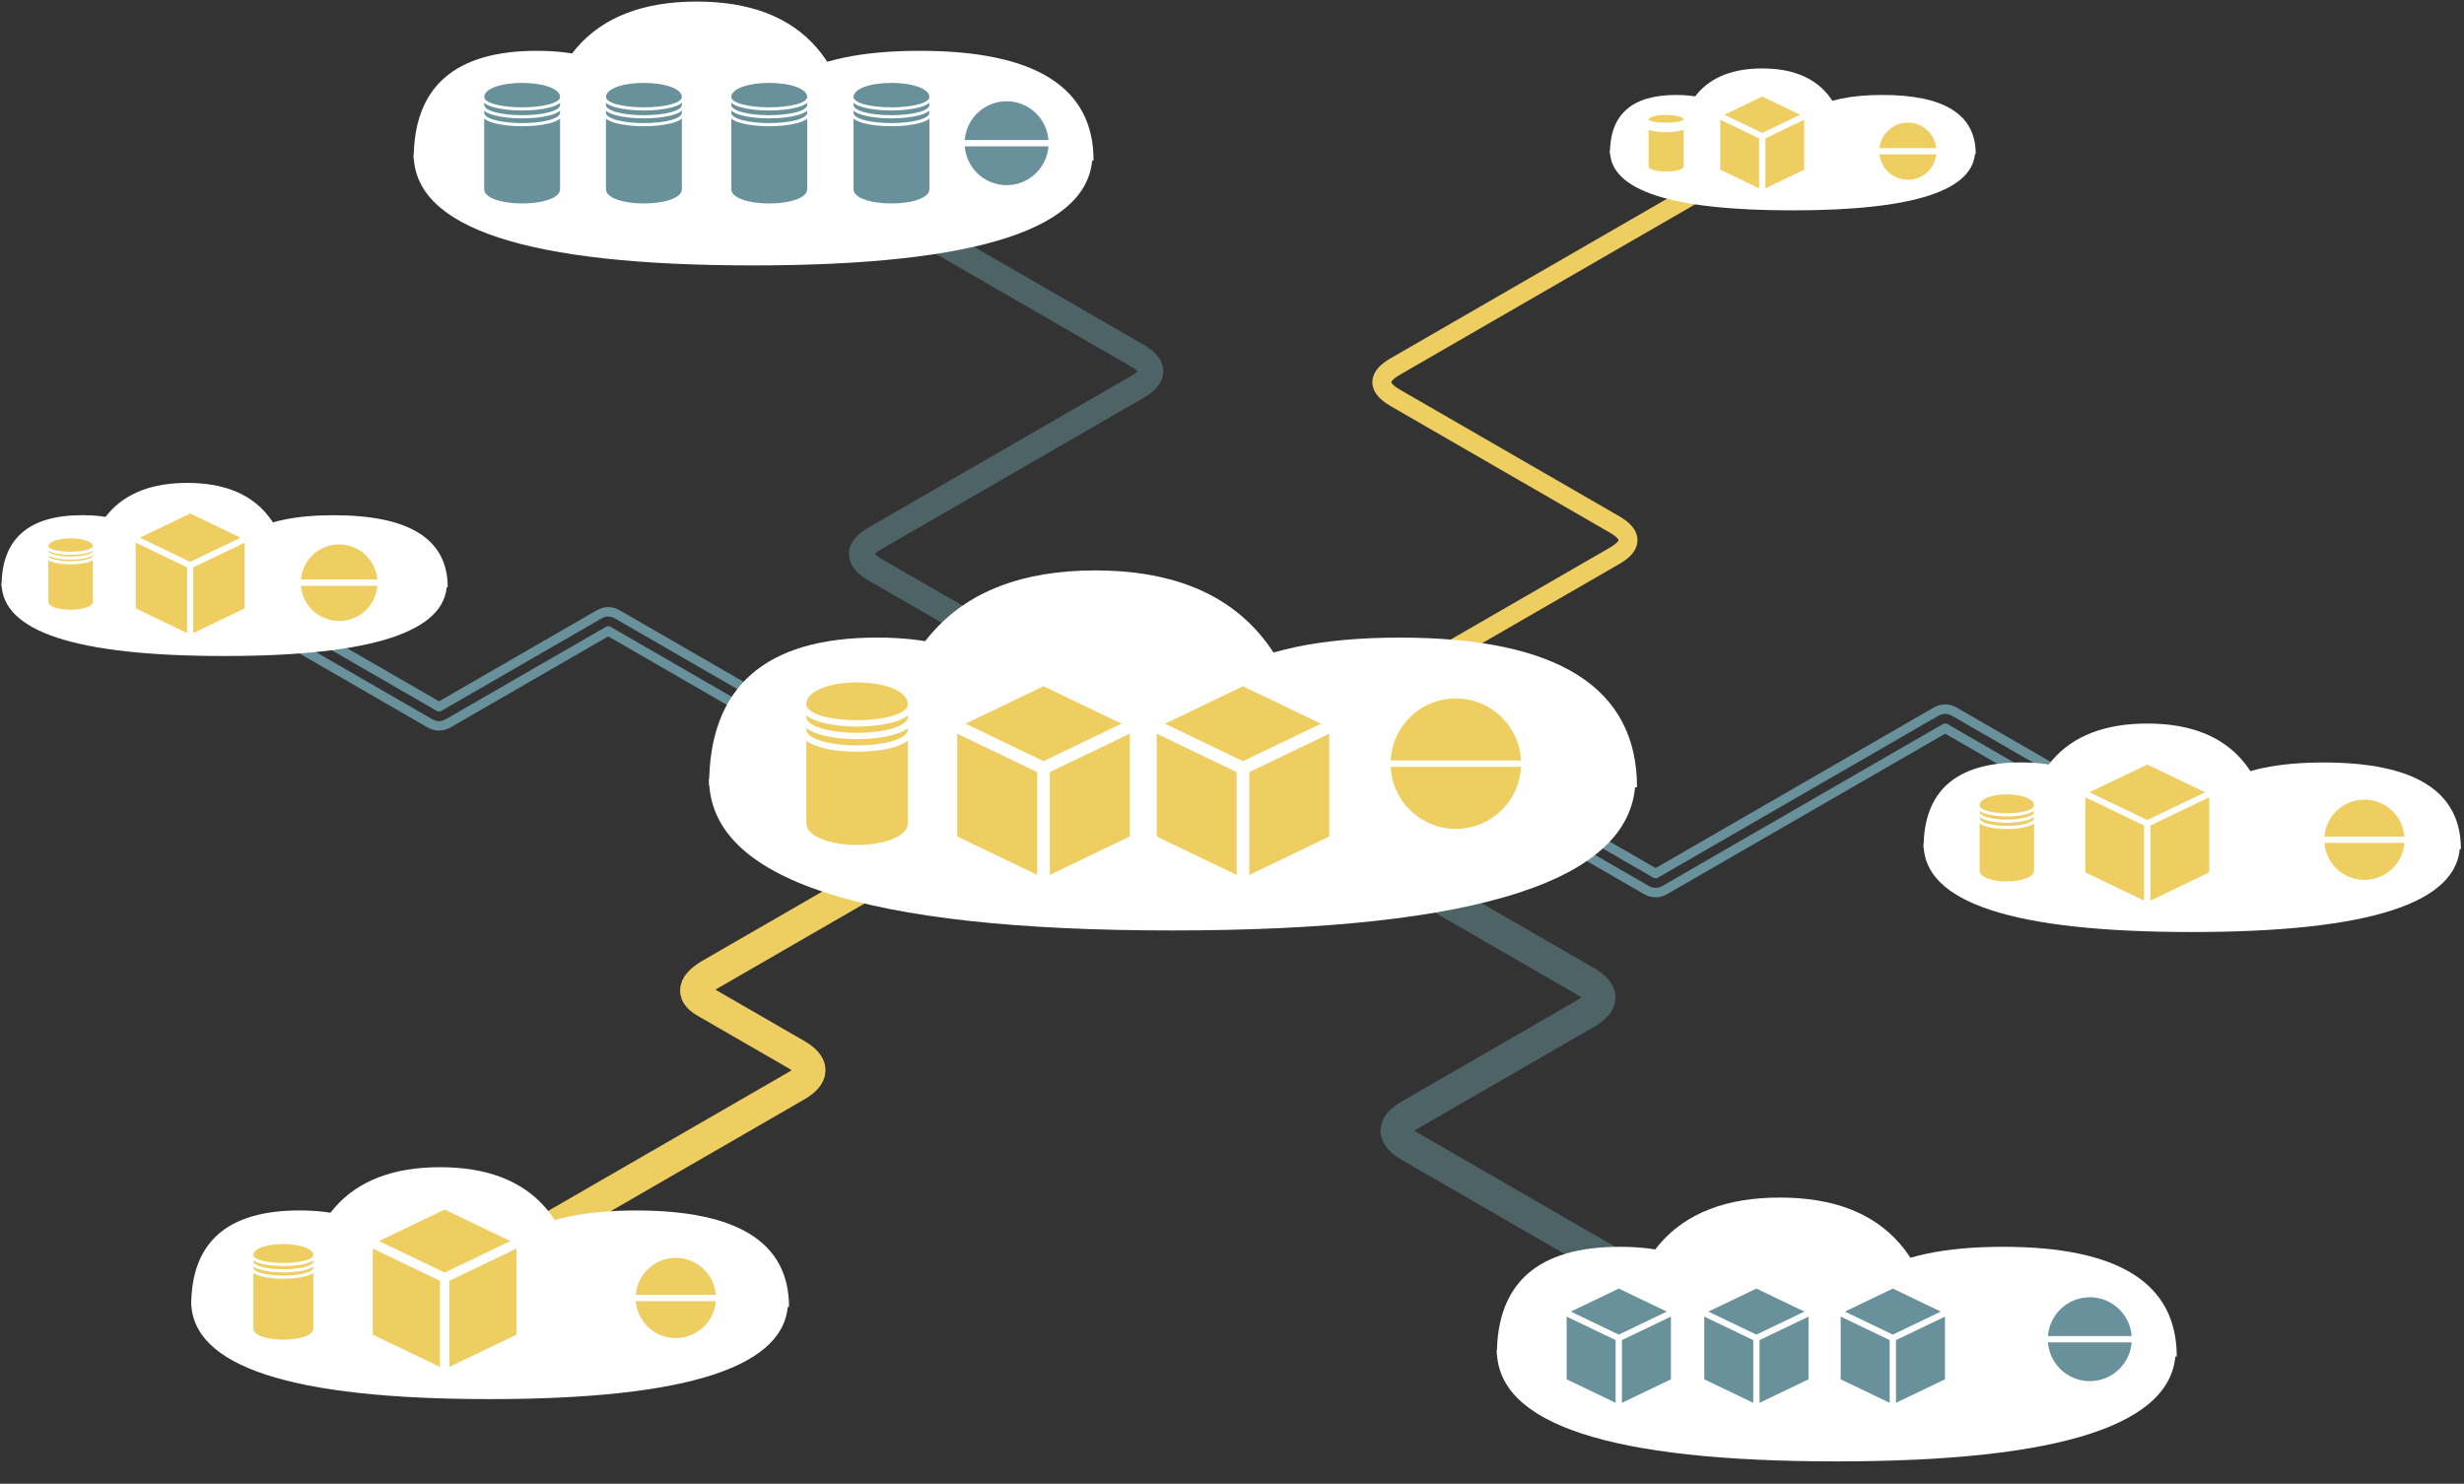 <svg host="65bd71144e" xmlns="http://www.w3.org/2000/svg" xmlns:xlink="http://www.w3.org/1999/xlink" version="1.1" width="782px" height="471px" viewBox="-0.5 -0.5 782 471" content="&lt;mxfile&gt;&lt;diagram id=&quot;NhqJ_ardOWNHqCwG6pmV&quot; name=&quot;Page-1&quot;&gt;5V1NdxvXDf01XnrOwwMegLdsHKfd9LTnZNF2qViMzRNZ1KHp2u6v78WQQ3E+7JDUyKKSZGFzOORI+Li4F8CMX/Cr95//ur66e/f31fXi5kVO159f8I8vcqaUFH/EkS/bI6xle+Dtenm9PZTuD/y8/N+i++Tu6Mfl9eLD7tj20Ga1utks7/oH36xubxdvNr1jV+v16lP/tF9XN9e9A3dXbxejAz+/uboZH/3X8nrzbnvUU7o//rfF8u273ZVL2b3xy9Wb396uVx9vd5d7kZk8/Zry9u33V91X7c7/8O7qevXp4BC/fsGv1qvVZvu3959fLW7CtH2r/fSVd/c/9npxuznqA+Tbj/z36ubjovuZ259s86UzxuIattm9XH5YvV9s1ss3r+8P/rC4vf5LGB3v365u48i7zfsbvCL89cNmvfptb0U4GOd/Xm7+jRep0Vx2r//TvhbOu9c/Rix1J//45eDFPxfrJX6GxXp3bHuBV6ub1br9efn161evNS49tsbOQB9WH9dvdr+dyi6+rtZvF7vTlLfH4jc/+ODOhn9dtDb4ghP2Ab89fxfteRfsn+5DpwuQdwdRQ104Xe2i9e3+i/fX+udqiZ99fyFhaoqSJZJq8F4dXNcadq+1qCuJu/a/f/tr777yMCoGVymC7yFOJVNlzsl6V/HamJnWpJRKFS/9i2ztOLoI/nJguftDbUB+JTg7dz1ecC5ufmnf+e9ivVki/UfxylMBprVS/SHeeXd1Fxe+Wd7+1l4Kv9s2sMVzd2AX2bV0B+5Du3315fDVMLjvU6WfKEVOzpOjssHyRDbohWZDRSRm01yVciqs/ctmb1xqzZ7Z1S3zeckQ8e6qkjgJJy2Dq4g2SjWZGiHxiP3xsiE9r2w4Dn3LON5MLjTeJNWGEW051UJiNgBGJmlYtRpTKQUReV7AiVqTE4sBYVOEbu8iVB1VM5GzA5tpGNUzxhvZ96UG2oc71h7gST4d8Q7x2LyPx5r1HDx+INkg4gl8tQuNdyBrg+/KTqaFWfqXNVARSapE2UviM6MdyNxQFuLqBh9zP6WQSI1VdoCr4qcpecBo5gx3eXJ49akAk9cKUHlQgNVLLeB/MkDVJ48wmsSwfYh9m8D6OYB5ZNSmcdTuQ/niwpZZGxA+hgoqssekPSMsDZtHbEOPQYudF7TZGLjIKQFh8ZUDXPTSRNpQoC8p+O9jBW0H69+K2Wh43H3VzxGLi8+9Q7uuzdUv3TekFyf4lcwa82JKnvHrR6AO/UyC2oR3kwJUENsdozz0O7SyG3MVZYSfDCx4GAQ9833LVkfkd8eRI/V++PRuuVn8fHfVpsGn9dVdP5vXq83VZrm6xcs6zttd9o/tvnfZ0PBfNXCpTbIkTgUR5z6ItZfZANLWWipVJxcdGTwzELZ4RTYIqrVrnkg0OIULdIwVMhbJM1j8CIp6psVfPq7Jo7JBnHLEZ1FB5enbXBrgErEg1TN0Z7axyTPoV/VqJapa6iCgF+IE+kZqyJZcyiwhfkS78DINzrUBiSxaxZLD3v3O2Uv4I1UJFpgiiNnGMc7egJ5yLrniz9Rl+6HBVUElcBlodWdQjjlCvD5Xi1duqlGx7FbVVHVkcXA+sQhQF+5s1Y9wFyNRQqCj2k6AuOWmhZtqyASxOTBFj6h4B/acMnfnDxC4Vx9/WQSRuh8M/OPj5mYZRm4/jlP+cvu2/V4qI7oWn/x1eXMzpTdHLO6n9r+ZnBcFFMgEz4HiSLLSpx8NCm8J5YfS6bmOc0Xj49mQBeIcKTX2nUCEc7jOUo0OXp3BdyfAUzjh9c3N8u5DBPzdAW1dbI8eMNnfS6qveffrPjrez7OlYinQV9WyWD8TyZGIVVCznSpkfke7DzNRwQAoqoxCjWeayMT2lIRvQDriBQk/3J3Gx7vz+mpz9WGzWi9+31vHeoUe2SvBAQrKhTqyKO1J/J7mggIA9UJh1IKKM0FzC04pySAAVDLO8Qm/cKPFNT5fwr3FH+4XOaIT/diioGRI0kB8j8aAc1/UizYInxoolTQmYmPbkUbFr6VC+gqKVJ1AKGsEKOdcgmWV/RD7QbY7Yqb1HUTC3oXHV4SgP6oIILaaCizbr+eo1gJmpWEsiffHMELQGRkf9xZuwAkmqgK+t6nJTWB5CQ4wA450tOCpOdTpRidqgjlBIABRa0oyoK3csEYNTmqhq2QizuG2msS4UKoosjxViTP8ooAa54qcYJ3B5CdA92WZnKGr1AEtCk4Csw7jHC5BJc0olPijwFwTSgGnUCu64BICwbGxzYuA/QC9vCDa72esD7L5ER3sy7S5WZOKuAA6ghJmH5m8JgJVRIwqU+l+r36YG4d+A8kBIS000YAoFfXWgeOo1cQoCw83uR7RgHhuYuGMlIF4bqlhQsmsw0G8NdDDEeSQehWVQ0bOCz0BIdh6v4JmTjkPOQUhwWrAMvAi1P+He89OqMXPVy6c7k+XWFeBdot6EJy+508Qp5ykFBQjeKPSuM0OakaSCDUFJT+lMkVLcQrXKgS9oShAeQZq5Uco94uRC+dxAaMi0YqFbsiDNIOawCGHX6xG14/GGJkbIsiz4u7witaJDhZwtDqymCVcjy+dIc3kAmYICu4J8BEVCZzywSwb1RgFW1vbku1J56HxLDVbAYX6gaif6v7VxlLoOalsibqq/yDTXcZIQU7WtkaAgCjI2jb5ZDBSAMmqxG23FQaVMtFysAYiwRRwX0K5TsUqXALSU1JmJ4i8WXjrhUwUTrc4WZM9O0owrJohe0cThcqeE0FMiNRcx/gAk1Nx9QoIMVRxm8BtpVi5g+QGj1KAzByK+EJmCqebXEBtWFEmocCC+Qw73Nq00xmPTg2MzmOlEH2KygAvcCPoBZ8QZx5BXqAhQsSl1LUyHmTxC5kpnBHkxADqkMQQXmCVPlQK1gjYJrNX2DxJnSAnBhxXRS0IRU3d4K1nciQCqE9JjFqJSjsDrugRQP7shMLpg+YUk2TQ9xSNORvwSjD8CsSvAHICjelumjhMF4o+dGUBSFmcNPadRPsI6lvBPaOWz1CE7Yh25x9AJpyejFkb1HcQfTWTuNOlT6qQqmBCJRohIqQTus9iLxOBAGUHCOWp3tT2HKSkxdzWZ0lGP4FVPb1QOI8JACkFShpcVQZcl0CEqb1LpMbAp4yrEkRAbtcSoAEM2TjRGg/JDtfi08piuNDDvVIuYKoARgnToILEQDqWq3qmQ0loEriRosKAdqaJ6kJxd0wMZRTfkpKmidafoQKhtogHh7LhgthZpruMoUI5vfFXQTlTRGGsAdBIJsTNFY7Eh6UKFR1vwTC1exugs8au92vIfU1bG4HyLcmNUUNmkLRd9+mpGdTpFocOhtlhUJgOoa550N4ujYBZWfUY/rNNTM4YhJQA6Smob1WhCQalgAezmP3nmZo75UIGCqdbvDAsDjZTlGNda78GvOes3oQfBDrCQWy7Knq4tkoNIjs0HdVc9gunPcoKt3qKdTGqqLp5jhi/kHHCGTGeQQIpNspRBYEtWQYWBx7ECpgiQitQWsY4jiBX4gK2qZ68dNtJhyavkHe1mpTCsfo4R0NajzD591IJPJNKOCNhQCtjd9dKlZST9r0XbVDwxbg5ACog20QRFqAPBDlEIjJOM0/JamQlGBBoJcVoIlEXIw9y3wm6+vkKhTPyUVLM94whyrhAt+WeR0HxzQBZbR3PSKmRQ59MKJwAgU8uFM7kAkVrkHh4wPtsF/qtJgKEVgcwlVrHejzDryhcRSC51aEZJqgAx9Z3jF2RuRStrhkWOsoRXdrHlgox9QSNj41iDSP2qWtOpYm97gpgqZBg46KOcEfAsilitcaW19h0lHOjKGQVrMCAhTP0MsrjNVtPqun2FTd8o6bnJnYlUI459k7ToKajaLik6rF4LRLemSoLWVGsKQGGYltgAkTglKgFIPgM7VZ8hqpQLqTberrNc4VNUUSDwTtI5WBq9tKbkpH1lZACOt2wA0eCTqZUszLL1BAnQeOFGK6V4/a7GaSCntCvuyyDO/I9gbAG7gITbGBv+IOBBiVuiIwO+MRAAYK6SoxvYz8JET8xwiGG3xwnAFqYkQszwIo+XgPikU1OFYoXdnKtbjHS6nOTlxACYIgEWIFUiHnlGMklJgqA6eCqlo0m2mV4E+VADSZ3/J/mmCgcIYi/l1aQubTCye4zbQxYHZAeDYnhDcRtiRZSKImw/cSuXnF8ARgMwH43rB57T0vbUHV8AbuXWVbb8/EJ84ylwuklh+LO1ntn0MChtdG4Gw6CHBJdeTzEFm4kldiQcYrJ69Rad3tKim1D5uxz0Cp7WqHw6F4BESgoFgpuVICSg7sVj0gznBJ5VKt6QeXqOPdAkUO1M3vc9pD3t5A+xC37JfQ/N0j+jv4O9ymFVMEZ9+ubTw+SfgEyL2wH7QWOyzk6grXfL594yEBAWDwvhcwTQVh3P/SgXRuLkeC7sHuxGaZnfhnCzk8Ozho9BBCnFPsvnjrA3q8tERC/xpNhEHZQ2WmiV1saVrEYpgWA7BuGPWEHpwgUiEgsdYjNEZ0XoutON3mmxtXj9oPYaLR9hHY21wbKAfrDq7bdDZ+weTyZRQDnijIr5hPKzrwJoV5jfodKPHxO4Dkmrxei7E43uYL/5xjeFHKgZBlEOTwiMWeI/VT3uGF/CoOLwR+QKrGiKlMqI8UjmYrH6jZFJ3SGElovRNmdbnLUoSbuw6fI+gjoQZTn3CA82URNcvUJYYcg9xiFxp6E5clBJ1GsNJXIkxI3vXYjgAeZ/OK6zvtH/M2FPnEzauyZEkDEhxW1YYqlSgeNANOfKLCliUlA+8QwAqGkiSYHhEK0o4H0ObZdyyzoc3H3F8zqlxaiYo6ZU00S2xTPxS8Xt841q18oAWKSuDkwLMXu6nPxywm79M/RL7BZgtLJQaVq5UGr4oL98sd5Ssa8DjUGL04KI1vFF0sfAGMlJBgz5RLLf2ITc+rYigTBi/tQheKW7LFH23NyexNjYajD7vFlD/LoEVLksYWyeLQRioYs4FQG81BJ0uo4BYzBdhOPjHka2bx/+t8T6+a9B//4uhkq5dFMfpKkON3mz1Y4UzebfX42f7bKmdKFrKyebvNnK50p/Sm4zRkefbbchtIR5OZ73jr3dZc+pgNz3FAdhjWgYUXC9Edwv79DiWrfZjTKS9FM+0f69dSGxyMbq3CVAMOSZlh/2j/b+c/tPw1AdAuEAiL64MbVS3bfEWztj+8+uA2kLB5YEgvjMQL9pv+64fX3dyBe3v/zYdsHft//E238+v8=&lt;/diagram&gt;&lt;/mxfile&gt;" style="background-color: rgb(24, 15, 2);">
    <rect x="-0.5" y="-0.5" width="782" height="471" fill="#333333" stroke="none"/>
    <defs/>
    <g>
        <path d="M 146.69 405.12 L 252.17 344.22 Q 260.83 339.22 252.17 334.22 L 245.43 330.33 Q 238.69 326.44 230.03 321.44 L 223.28 317.54 Q 216.54 313.65 225.2 308.65 L 301.3 264.72" fill="none" stroke="#eece61" stroke-width="10" stroke-miterlimit="10" pointer-events="stroke"/>
        <path d="M 463.04 241.05 L 524.94 276.79 L 569.39 251.13 L 613.84 225.46 Q 616.84 223.73 619.84 225.46 L 681.73 261.2 M 678.73 266.4 L 616.84 230.66 L 572.39 256.32 Q 572.39 256.32 572.39 256.32 L 527.94 281.98 Q 524.94 283.71 521.94 281.98 L 460.04 246.25 M 678.73 266.4" fill="none" stroke="#69919b" stroke-width="3" stroke-linejoin="round" stroke-miterlimit="10" pointer-events="all"/>
        <path d="M 79.65 189.68 L 138.84 223.85 L 164.19 209.22 Q 164.19 209.22 164.19 209.22 L 189.54 194.59 Q 192.54 192.85 195.54 194.59 L 255.9 229.44 M 252.9 234.63 L 192.54 199.78 L 167.19 214.41 L 141.84 229.05 Q 138.84 230.78 135.84 229.05 L 76.65 194.87 M 252.9 234.63" fill="none" stroke="#69919b" stroke-width="3" stroke-linejoin="round" stroke-miterlimit="10" pointer-events="all"/>
        <path d="M 396.1 242.81 L 511.88 175.96 Q 520.54 170.96 511.88 165.96 L 485.78 150.89 Q 477.12 145.89 468.46 140.89 L 442.36 125.82 Q 433.7 120.82 442.36 115.82 L 558.15 48.97" fill="none" stroke="#eece61" stroke-width="6" stroke-miterlimit="10" pointer-events="stroke"/>
        <path d="M 364.61 230.81 L 277.24 180.36 Q 268.58 175.36 277.24 170.36 L 310.15 151.36 Q 318.81 146.36 327.47 141.36 L 360.39 122.36 Q 369.05 117.36 360.39 112.36 L 256.18 52.19" fill="none" stroke="#4e6366" stroke-width="8" stroke-miterlimit="10" pointer-events="stroke"/>
        <path d="M 539.38 416.79 L 446.96 363.42 Q 438.3 358.42 446.96 353.42 L 466.26 342.28 Q 474.93 337.28 483.59 332.28 L 502.89 321.13 Q 511.55 316.13 502.89 311.13 L 392.92 247.64" fill="none" stroke="#4e6366" stroke-width="10" stroke-miterlimit="10" pointer-events="stroke"/>
        <path d="M 59.07 125.46 Q 82.28 125.46 82.28 196.13 Q 82.28 266.81 59.07 266.81 Z" fill="rgb(255, 255, 255)" stroke="none" transform="rotate(90,70.67,196.13)" pointer-events="none"/>
        <path d="M 14.35 148.69 Q 36.9 148.69 36.9 174.31 Q 36.9 199.94 14.35 199.94 Z" fill="rgb(255, 255, 255)" stroke="none" transform="rotate(-90,25.62,174.31)" pointer-events="none"/>
        <path d="M 39.72 138.69 Q 78.16 138.69 78.16 172.01 Q 78.16 205.32 39.72 205.32 Z" fill="rgb(255, 255, 255)" stroke="none" transform="rotate(-90,58.94,172.01)" pointer-events="none"/>
        <path d="M 93.97 138.27 Q 116.82 138.27 116.82 174.47 Q 116.82 210.66 93.97 210.66 Z" fill="rgb(255, 255, 255)" stroke="none" transform="rotate(-90,105.4,174.47)" pointer-events="none"/>
        <path d="M 59.86 161.4 L 78.15 170.18 L 78.15 193.25 L 59.86 202.04 L 41.58 193.25 L 41.58 170.18 Z" fill="#eece61" stroke="#ffffff" stroke-width="2" stroke-miterlimit="10" pointer-events="none"/>
        <path d="M 41.58 170.18 L 59.86 178.96 L 78.15 170.18 M 59.86 178.96 L 59.86 202.04" fill="none" stroke="#ffffff" stroke-width="2" stroke-miterlimit="10" pointer-events="none"/>
        <ellipse cx="107.14" cy="184.47" rx="13.161" ry="13.16" fill="#eece61" stroke="#ffffff" stroke-width="2" pointer-events="none"/>
        <path d="M 93.98 184.47 L 120.3 184.47" fill="none" stroke="#ffffff" stroke-width="2" stroke-miterlimit="10" pointer-events="none"/>
        <path d="M 14.35 172.89 C 14.35 168.89 29.46 168.89 29.46 172.89 L 29.46 190.55 C 29.46 194.55 14.35 194.55 14.35 190.55 Z" fill="#eece61" stroke="#ffffff" stroke-miterlimit="10" pointer-events="none"/>
        <path d="M 14.35 172.89 C 14.35 175.89 29.46 175.89 29.46 172.89 M 14.35 174.39 C 14.35 177.39 29.46 177.39 29.46 174.39 M 14.35 175.89 C 14.35 178.89 29.46 178.89 29.46 175.89" fill="none" stroke="#ffffff" stroke-miterlimit="10" pointer-events="none"/>
        <path d="M 558.88 -1.18 Q 577.91 -1.18 577.91 56.77 Q 577.91 114.73 558.88 114.73 Z" fill="rgb(255, 255, 255)" stroke="none" transform="rotate(90,568.4,56.77)" pointer-events="none"/>
        <path d="M 522.21 17.87 Q 540.7 17.87 540.7 38.88 Q 540.7 59.89 522.21 59.89 Z" fill="rgb(255, 255, 255)" stroke="none" transform="rotate(-90,531.46,38.88)" pointer-events="none"/>
        <path d="M 543.02 9.67 Q 574.53 9.67 574.53 36.99 Q 574.53 64.3 543.02 64.3 Z" fill="rgb(255, 255, 255)" stroke="none" transform="rotate(-90,558.77,36.99)" pointer-events="none"/>
        <path d="M 587.5 9.33 Q 606.24 9.33 606.24 39.01 Q 606.24 68.68 587.5 68.68 Z" fill="rgb(255, 255, 255)" stroke="none" transform="rotate(-90,596.87,39.01)" pointer-events="none"/>
        <path d="M 558.78 29.04 L 573.1 35.92 L 573.1 53.99 L 558.78 60.87 L 544.45 53.99 L 544.45 35.92 Z" fill="#eece61" stroke="#ffffff" stroke-width="2" stroke-miterlimit="10" pointer-events="none"/>
        <path d="M 544.45 35.92 L 558.78 42.8 L 573.1 35.92 M 558.78 42.8 L 558.78 60.87" fill="none" stroke="#ffffff" stroke-width="2" stroke-miterlimit="10" pointer-events="none"/>
        <ellipse cx="605.01" cy="47.5" rx="10.07" ry="10.07" fill="#eece61" stroke="#ffffff" stroke-width="2" pointer-events="none"/>
        <path d="M 594.94 47.5 L 615.08 47.5" fill="none" stroke="#ffffff" stroke-width="2" stroke-miterlimit="10" pointer-events="none"/>
        <path d="M 522.22 37.46 C 522.22 34.8 534.34 34.8 534.34 37.46 L 534.34 52.45 C 534.34 55.11 522.22 55.11 522.22 52.45 Z" fill="#eece61" stroke="#ffffff" stroke-miterlimit="10" pointer-events="none"/>
        <path d="M 522.22 37.46 C 522.22 39.46 534.34 39.46 534.34 37.46 M 522.22 38.46 C 522.22 40.46 534.34 40.46 534.34 38.46 M 522.22 39.46 C 522.22 41.46 534.34 41.46 534.34 39.46" fill="none" stroke="#ffffff" stroke-miterlimit="10" pointer-events="none"/>
        <path d="M 681.13 196.27 Q 709.08 196.27 709.08 281.39 Q 709.08 366.51 681.13 366.51 Z" fill="rgb(255, 255, 255)" stroke="none" transform="rotate(90,695.11,281.39)" pointer-events="none"/>
        <path d="M 627.27 224.24 Q 654.43 224.24 654.43 255.1 Q 654.43 285.97 627.27 285.97 Z" fill="rgb(255, 255, 255)" stroke="none" transform="rotate(-90,640.85,255.1)" pointer-events="none"/>
        <path d="M 657.83 212.2 Q 704.12 212.2 704.12 252.33 Q 704.12 292.45 657.83 292.45 Z" fill="rgb(255, 255, 255)" stroke="none" transform="rotate(-90,680.97,252.33)" pointer-events="none"/>
        <path d="M 723.17 211.7 Q 750.68 211.7 750.68 255.29 Q 750.68 298.88 723.17 298.88 Z" fill="rgb(255, 255, 255)" stroke="none" transform="rotate(-90,736.93,255.29)" pointer-events="none"/>
        <path d="M 680.98 241.08 L 701.64 251 L 701.64 277.06 L 680.98 286.98 L 660.32 277.06 L 660.32 251 Z" fill="#eece61" stroke="#ffffff" stroke-width="2" stroke-miterlimit="10" pointer-events="none"/>
        <path d="M 660.32 251 L 680.98 260.92 L 701.64 251 M 680.98 260.92 L 680.98 286.98" fill="none" stroke="#ffffff" stroke-width="2" stroke-miterlimit="10" pointer-events="none"/>
        <ellipse cx="749.89" cy="266.07" rx="13.739" ry="13.739" fill="#eece61" stroke="#ffffff" stroke-width="2" pointer-events="none"/>
        <path d="M 736.16 266.07 L 763.63 266.07" fill="none" stroke="#ffffff" stroke-width="2" stroke-miterlimit="10" pointer-events="none"/>
        <path d="M 627.27 255.17 C 627.27 249.84 645.55 249.84 645.55 255.17 L 645.55 275.81 C 645.55 281.14 627.27 281.14 627.27 275.81 Z" fill="#eece61" stroke="#ffffff" stroke-miterlimit="10" pointer-events="none"/>
        <path d="M 627.27 255.17 C 627.27 259.17 645.55 259.17 645.55 255.17 M 627.27 257.17 C 627.27 261.17 645.55 261.17 645.55 257.17 M 627.27 259.17 C 627.27 263.17 645.55 263.17 645.55 259.17" fill="none" stroke="#ffffff" stroke-miterlimit="10" pointer-events="none"/>
        <path d="M 139.34 333.39 Q 170.43 333.39 170.43 428.09 Q 170.43 522.8 139.34 522.8 Z" fill="rgb(255, 255, 255)" stroke="none" transform="rotate(90,154.89,428.09)" pointer-events="none"/>
        <path d="M 79.42 364.51 Q 109.63 364.51 109.63 398.85 Q 109.63 433.19 79.42 433.19 Z" fill="rgb(255, 255, 255)" stroke="none" transform="rotate(-90,94.52,398.85)" pointer-events="none"/>
        <path d="M 113.41 351.12 Q 164.91 351.12 164.91 395.76 Q 164.91 440.4 113.41 440.4 Z" fill="rgb(255, 255, 255)" stroke="none" transform="rotate(-90,139.16,395.76)" pointer-events="none"/>
        <path d="M 186.1 350.56 Q 216.72 350.56 216.72 399.06 Q 216.72 447.56 186.1 447.56 Z" fill="rgb(255, 255, 255)" stroke="none" transform="rotate(-90,201.41,399.06)" pointer-events="none"/>
        <path d="M 140.62 381.79 L 164.92 393.46 L 164.92 424.12 L 140.62 435.79 L 116.31 424.12 L 116.31 393.46 Z" fill="#eece61" stroke="#ffffff" stroke-width="3" stroke-miterlimit="10" pointer-events="none"/>
        <path d="M 116.31 393.46 L 140.62 405.13 L 164.92 393.46 M 140.62 405.13 L 140.62 435.79" fill="none" stroke="#ffffff" stroke-width="3" stroke-miterlimit="10" pointer-events="none"/>
        <ellipse cx="213.98" cy="411.53" rx="13.739" ry="13.739" fill="#eece61" stroke="#ffffff" stroke-width="2" pointer-events="none"/>
        <path d="M 200.24 411.53 L 227.72 411.53" fill="none" stroke="#ffffff" stroke-width="2" stroke-miterlimit="10" pointer-events="none"/>
        <path d="M 79.41 397.91 C 79.41 392.58 99.44 392.58 99.44 397.91 L 99.44 421.27 C 99.44 426.6 79.41 426.6 79.41 421.27 Z" fill="#eece61" stroke="#ffffff" stroke-miterlimit="10" pointer-events="none"/>
        <path d="M 79.41 397.91 C 79.41 401.91 99.44 401.91 99.44 397.91 M 79.41 399.91 C 79.41 403.91 99.44 403.91 99.44 399.91 M 79.41 401.91 C 79.41 405.91 99.44 405.91 99.44 401.91" fill="none" stroke="#ffffff" stroke-miterlimit="10" pointer-events="none"/>
        <path d="M 347.41 123.72 Q 395.67 123.72 395.67 270.73 Q 395.67 417.74 347.41 417.74 Z" fill="rgb(255, 255, 255)" stroke="none" transform="rotate(90,371.54,270.73)" pointer-events="none"/>
        <path d="M 254.4 172.04 Q 301.3 172.04 301.3 225.34 Q 301.3 278.64 254.4 278.64 Z" fill="rgb(255, 255, 255)" stroke="none" transform="rotate(-90,277.85,225.34)" pointer-events="none"/>
        <path d="M 307.16 151.25 Q 387.1 151.25 387.1 220.54 Q 387.1 289.83 307.16 289.83 Z" fill="rgb(255, 255, 255)" stroke="none" transform="rotate(-90,347.13,220.54)" pointer-events="none"/>
        <path d="M 420 150.37 Q 467.52 150.37 467.52 225.66 Q 467.52 300.94 420 300.94 Z" fill="rgb(255, 255, 255)" stroke="none" transform="rotate(-90,443.76,225.66)" pointer-events="none"/>
        <path d="M 330.68 215.12 L 360.06 229.22 L 360.06 266.29 L 330.68 280.4 L 301.3 266.29 L 301.3 229.22 Z" fill="#eece61" stroke="#ffffff" stroke-width="4" stroke-miterlimit="10" pointer-events="none"/>
        <path d="M 301.3 229.22 L 330.68 243.33 L 360.06 229.22 M 330.68 243.33 L 330.68 280.4" fill="none" stroke="#ffffff" stroke-width="4" stroke-miterlimit="10" pointer-events="none"/>
        <ellipse cx="461.54" cy="241.91" rx="21.703" ry="21.703" fill="#eece61" stroke="#ffffff" stroke-width="2" pointer-events="none"/>
        <path d="M 439.84 241.91 L 483.25 241.91" fill="none" stroke="#ffffff" stroke-width="2" stroke-miterlimit="10" pointer-events="none"/>
        <path d="M 254.4 223.12 C 254.4 212.45 288.63 212.45 288.63 223.12 L 288.63 260.72 C 288.63 271.38 254.4 271.38 254.4 260.72 Z" fill="#eece61" stroke="#ffffff" stroke-width="2" stroke-miterlimit="10" pointer-events="none"/>
        <path d="M 254.4 223.12 C 254.4 231.12 288.63 231.12 288.63 223.12 M 254.4 227.12 C 254.4 235.12 288.63 235.12 288.63 227.12 M 254.4 231.12 C 254.4 239.12 288.63 239.12 288.63 231.12" fill="none" stroke="#ffffff" stroke-width="2" stroke-miterlimit="10" pointer-events="none"/>
        <path d="M 393.98 215.13 L 423.36 229.23 L 423.36 266.3 L 393.98 280.41 L 364.61 266.3 L 364.61 229.23 Z" fill="#eece61" stroke="#ffffff" stroke-width="4" stroke-miterlimit="10" pointer-events="none"/>
        <path d="M 364.61 229.23 L 393.98 243.34 L 423.36 229.23 M 393.98 243.34 L 393.98 280.41" fill="none" stroke="#ffffff" stroke-width="4" stroke-miterlimit="10" pointer-events="none"/>
        <path d="M 220.82 -41.65 Q 256.18 -41.65 256.18 66.07 Q 256.18 173.78 220.82 173.78 Z" fill="rgb(255, 255, 255)" stroke="none" transform="rotate(90,238.5,66.07)" pointer-events="none"/>
        <path d="M 152.66 -6.25 Q 187.03 -6.25 187.03 32.81 Q 187.03 71.86 152.66 71.86 Z" fill="rgb(255, 255, 255)" stroke="none" transform="rotate(-90,169.85,32.81)" pointer-events="none"/>
        <path d="M 191.32 -21.48 Q 249.9 -21.48 249.9 29.29 Q 249.9 80.07 191.32 80.07 Z" fill="rgb(255, 255, 255)" stroke="none" transform="rotate(-90,220.61,29.29)" pointer-events="none"/>
        <path d="M 274 -22.12 Q 308.82 -22.12 308.82 33.04 Q 308.82 88.2 274 88.2 Z" fill="rgb(255, 255, 255)" stroke="none" transform="rotate(-90,291.41,33.04)" pointer-events="none"/>
        <path d="M 152.67 30.32 C 152.67 23.65 177.75 23.65 177.75 30.32 L 177.75 59.59 C 177.75 66.26 152.67 66.26 152.67 59.59 Z" fill="#69919b" stroke="#ffffff" stroke-miterlimit="10" pointer-events="none"/>
        <path d="M 152.67 30.32 C 152.67 35.32 177.75 35.32 177.75 30.32 M 152.67 32.82 C 152.67 37.82 177.75 37.82 177.75 32.82 M 152.67 35.32 C 152.67 40.32 177.75 40.32 177.75 35.32" fill="none" stroke="#ffffff" stroke-miterlimit="10" pointer-events="none"/>
        <path d="M 191.32 30.32 C 191.32 23.65 216.4 23.65 216.4 30.32 L 216.4 59.59 C 216.4 66.26 191.32 66.26 191.32 59.59 Z" fill="#69919b" stroke="#ffffff" stroke-miterlimit="10" pointer-events="none"/>
        <path d="M 191.32 30.32 C 191.32 35.32 216.4 35.32 216.4 30.32 M 191.32 32.82 C 191.32 37.82 216.4 37.82 216.4 32.82 M 191.32 35.32 C 191.32 40.32 216.4 40.32 216.4 35.32" fill="none" stroke="#ffffff" stroke-miterlimit="10" pointer-events="none"/>
        <path d="M 231.1 30.32 C 231.1 23.65 256.18 23.65 256.18 30.32 L 256.18 59.59 C 256.18 66.26 231.1 66.26 231.1 59.59 Z" fill="#69919b" stroke="#ffffff" stroke-miterlimit="10" pointer-events="none"/>
        <path d="M 231.1 30.32 C 231.1 35.32 256.18 35.32 256.18 30.32 M 231.1 32.82 C 231.1 37.82 256.18 37.82 256.18 32.82 M 231.1 35.32 C 231.1 40.32 256.18 40.32 256.18 35.32" fill="none" stroke="#ffffff" stroke-miterlimit="10" pointer-events="none"/>
        <path d="M 269.88 30.32 C 269.88 23.65 294.96 23.65 294.96 30.32 L 294.96 59.59 C 294.96 66.26 269.88 66.26 269.88 59.59 Z" fill="#69919b" stroke="#ffffff" stroke-miterlimit="10" pointer-events="none"/>
        <path d="M 269.88 30.32 C 269.88 35.32 294.96 35.32 294.96 30.32 M 269.88 32.82 C 269.88 37.82 294.96 37.82 294.96 32.82 M 269.88 35.32 C 269.88 40.32 294.96 40.32 294.96 35.32" fill="none" stroke="#ffffff" stroke-miterlimit="10" pointer-events="none"/>
        <ellipse cx="318.97" cy="44.96" rx="14.316" ry="14.316" fill="#69919b" stroke="#ffffff" stroke-width="2" pointer-events="none"/>
        <path d="M 304.66 44.96 L 333.29 44.96" fill="none" stroke="#ffffff" stroke-width="2" stroke-miterlimit="10" pointer-events="none"/>
        <path d="M 564.59 338 Q 599.95 338 599.95 445.72 Q 599.95 553.43 564.59 553.43 Z" fill="rgb(255, 255, 255)" stroke="none" transform="rotate(90,582.27,445.72)" pointer-events="none"/>
        <path d="M 496.43 373.4 Q 530.8 373.4 530.8 412.46 Q 530.8 451.51 496.43 451.51 Z" fill="rgb(255, 255, 255)" stroke="none" transform="rotate(-90,513.62,412.46)" pointer-events="none"/>
        <path d="M 535.09 358.17 Q 593.67 358.17 593.67 408.94 Q 593.67 459.71 535.09 459.71 Z" fill="rgb(255, 255, 255)" stroke="none" transform="rotate(-90,564.38,408.94)" pointer-events="none"/>
        <path d="M 617.77 357.53 Q 652.59 357.53 652.59 412.69 Q 652.59 467.85 617.77 467.85 Z" fill="rgb(255, 255, 255)" stroke="none" transform="rotate(-90,635.18,412.69)" pointer-events="none"/>
        <ellipse cx="662.74" cy="424.61" rx="14.316" ry="14.316" fill="#69919b" stroke="#ffffff" stroke-width="2" pointer-events="none"/>
        <path d="M 648.43 424.61 L 677.06 424.61" fill="none" stroke="#ffffff" stroke-width="2" stroke-miterlimit="10" pointer-events="none"/>
        <path d="M 513.25 407.43 L 530.8 415.85 L 530.8 437.98 L 513.25 446.4 L 495.71 437.98 L 495.71 415.85 Z" fill="#69919b" stroke="#ffffff" stroke-width="2" stroke-miterlimit="10" pointer-events="none"/>
        <path d="M 495.71 415.85 L 513.25 424.27 L 530.8 415.85 M 513.25 424.27 L 513.25 446.4" fill="none" stroke="#ffffff" stroke-width="2" stroke-miterlimit="10" pointer-events="none"/>
        <path d="M 556.93 407.43 L 574.47 415.85 L 574.47 437.98 L 556.93 446.4 L 539.38 437.98 L 539.38 415.85 Z" fill="#69919b" stroke="#ffffff" stroke-width="2" stroke-miterlimit="10" pointer-events="none"/>
        <path d="M 539.38 415.85 L 556.93 424.27 L 574.47 415.85 M 556.93 424.27 L 556.93 446.4" fill="none" stroke="#ffffff" stroke-width="2" stroke-miterlimit="10" pointer-events="none"/>
        <path d="M 600.23 407.43 L 617.77 415.85 L 617.77 437.98 L 600.23 446.4 L 582.69 437.98 L 582.69 415.85 Z" fill="#69919b" stroke="#ffffff" stroke-width="2" stroke-miterlimit="10" pointer-events="none"/>
        <path d="M 582.69 415.85 L 600.23 424.27 L 617.77 415.85 M 600.23 424.27 L 600.23 446.4" fill="none" stroke="#ffffff" stroke-width="2" stroke-miterlimit="10" pointer-events="none"/>
    </g>
</svg>